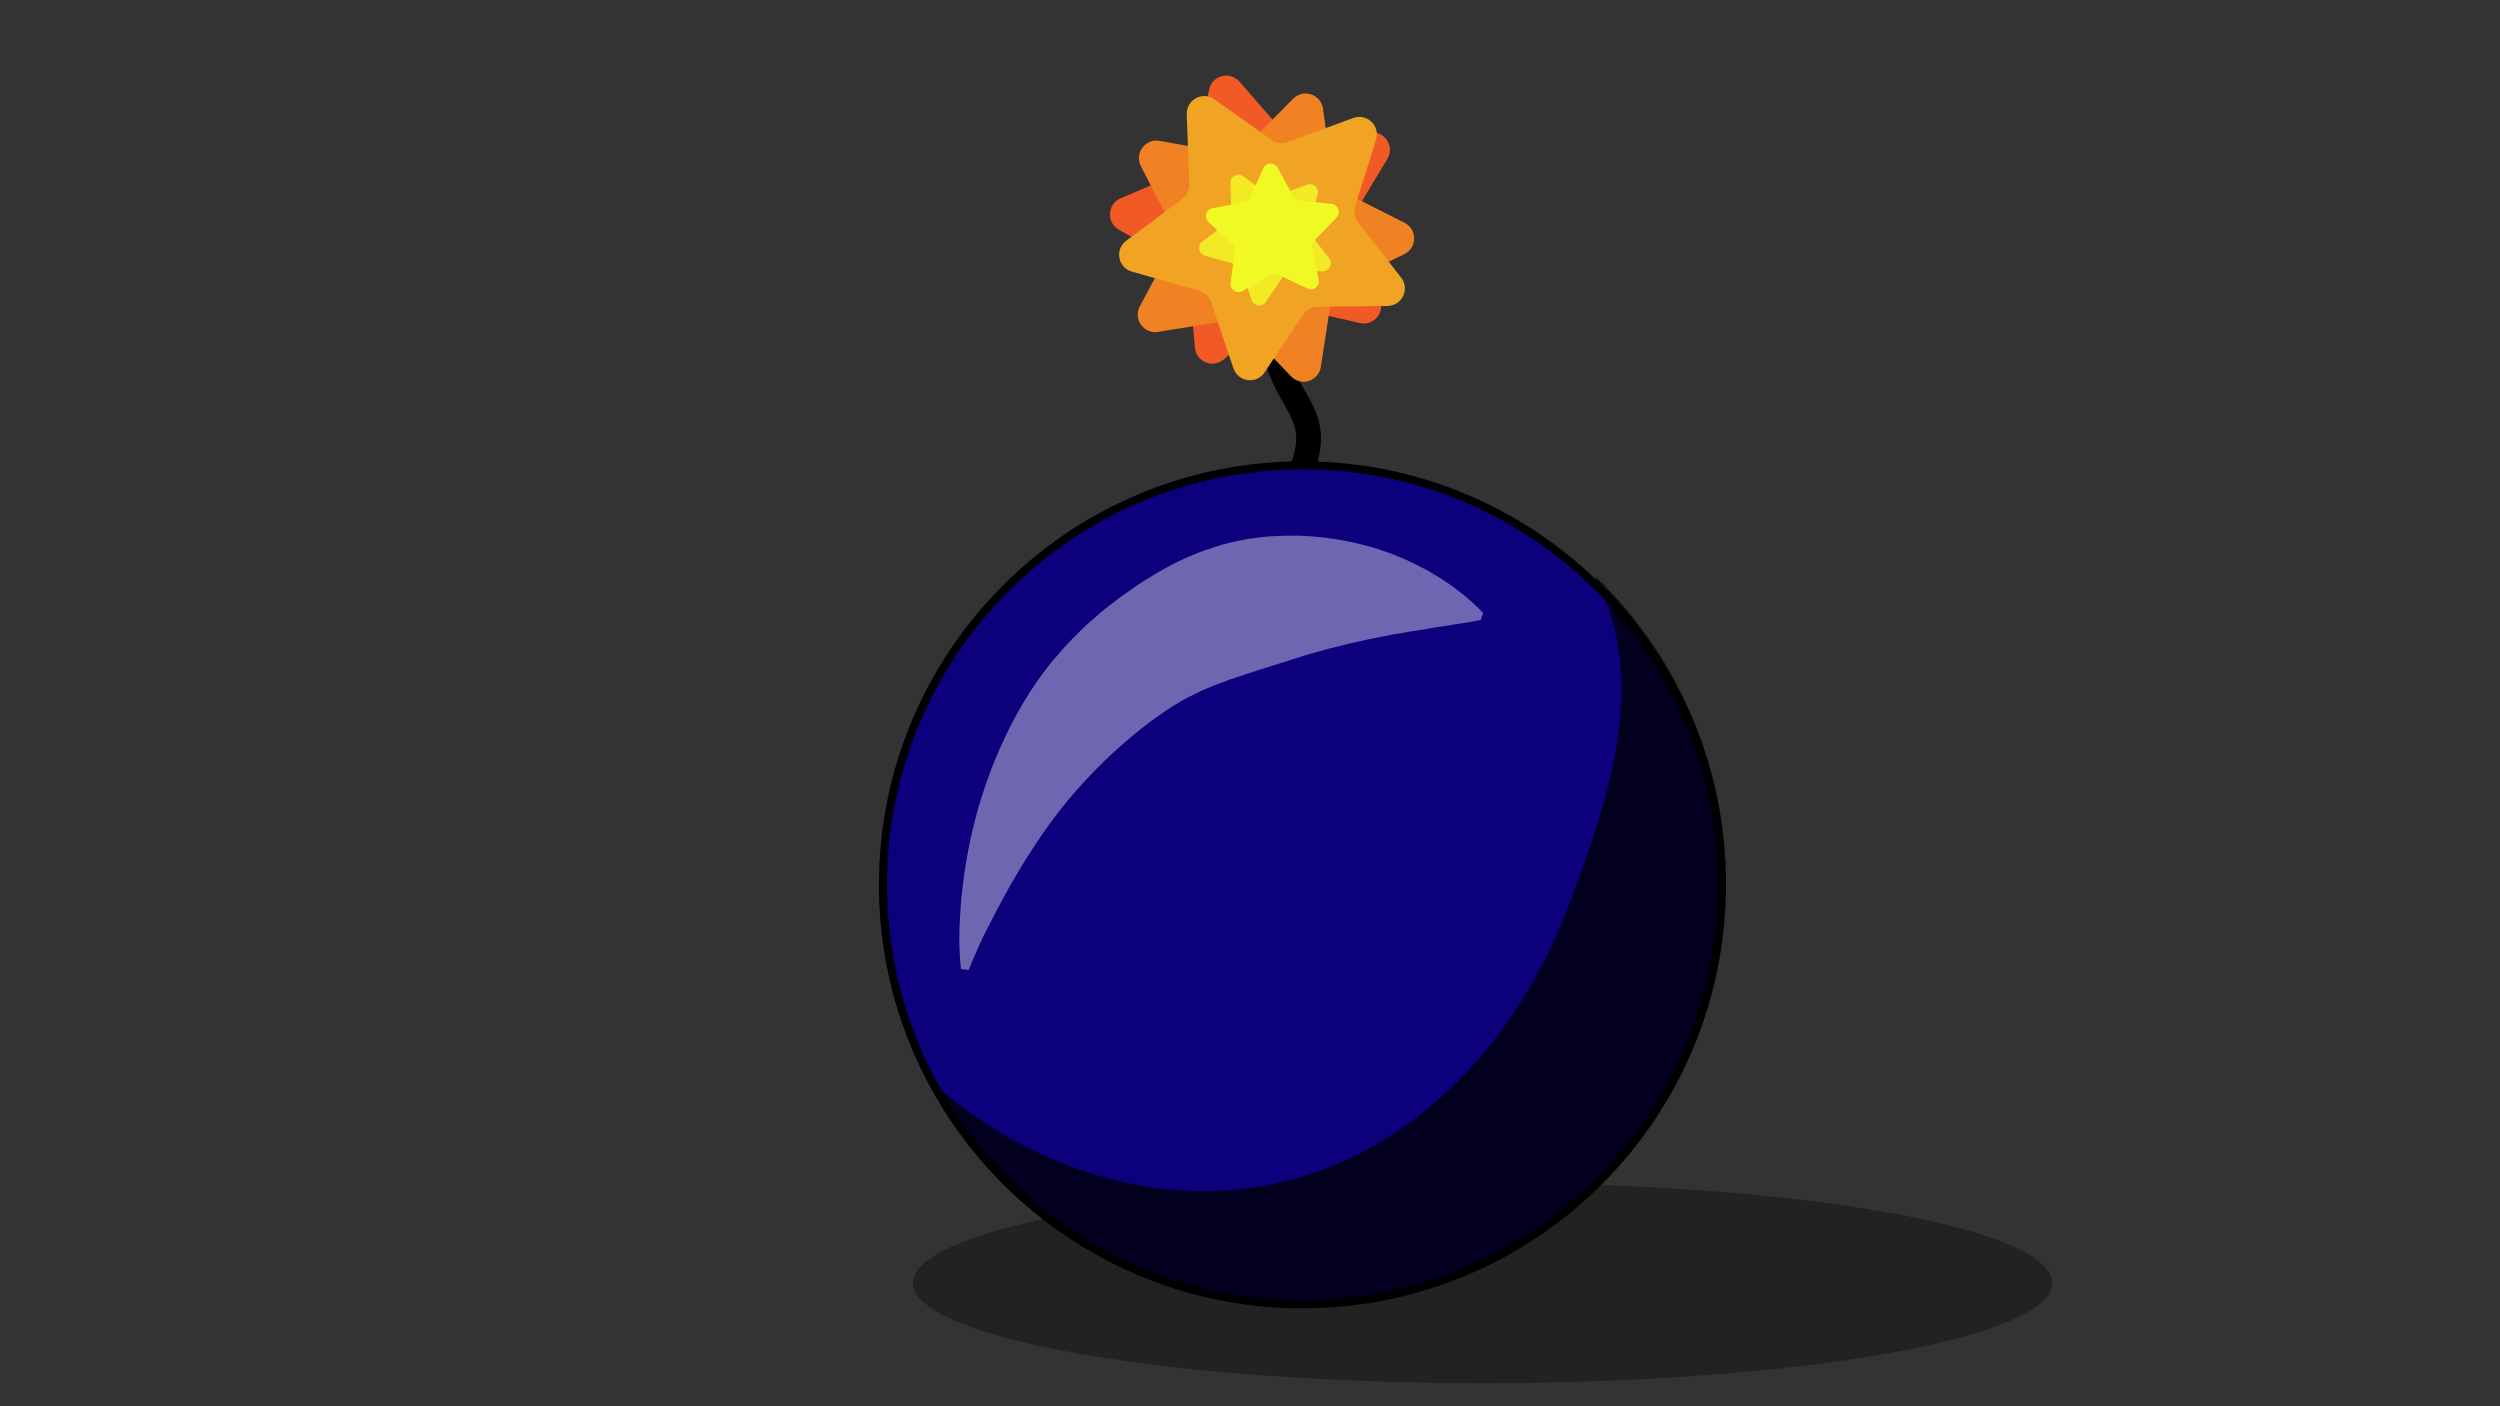 <?xml version="1.0" encoding="utf-8"?>
<!-- Generator: Adobe Illustrator 22.1.0, SVG Export Plug-In . SVG Version: 6.00 Build 0)  -->
<svg version="1.1" id="Слой_1" xmlns="http://www.w3.org/2000/svg" xmlns:xlink="http://www.w3.org/1999/xlink" x="0px" y="0px"
	 viewBox="0 0 1920 1080" style="enable-background:new 0 0 1920 1080;" xml:space="preserve">
<rect x="0" y="0" width="1920" height="1080" fill="#333333" stroke="none"/>
<style type="text/css">
	.st0{opacity:0.33;}
	.st1{fill:none;stroke:#000000;stroke-width:9;stroke-miterlimit:10;}
	.st2{fill:none;stroke:#000000;stroke-width:19;stroke-miterlimit:10;}
	.st3{fill:#FBB03B;}
	.st4{fill:#0D007C;}
	.st5{opacity:0.75;}
	.st6{fill:#F15A24;}
	.st7{fill:#F18224;}
	.st8{fill:#F1A324;}
	.st9{fill:#F1EA24;}
	.st10{fill:#F1F924;}
	.st11{opacity:0.4;}
	.st12{fill:#FFFFFF;}
</style>
<ellipse class="st0" cx="1138.6" cy="985.3" rx="437.5" ry="77"/>
<path class="st1" d="M923.4,102.2"/>
<path class="st2" d="M994,544.8c2.9-6.4-35.2-3.6-31.8-15.3c4.6-16,14.5-101,39.2-173.4c18-52.9-37.9-48.4-20.1-141.2"/>
<g>
	<path class="st3" d="M645.1,908.3"/>
</g>
<g>
	<path class="st4" d="M1000.3,1001.7c-43.8,0-86.3-8.6-126.3-25.7c-118.9-50.8-195.8-167.1-195.8-296.5c0-86.1,33.5-167,94.4-227.8
		c60.8-60.8,141.7-94.4,227.7-94.4c10.2,0,20.3,0.5,30.4,1.5c69.7,6.5,134,34.9,186,82c32.9,29.9,58.9,65.6,77.3,106
		c19,41.7,28.5,86.4,28.5,132.7c0,86.1-33.5,167-94.4,227.8S1086.4,1001.7,1000.3,1001.7z"/>
	<path d="M1000.3,360.5c10,0,20.1,0.5,30,1.3c34.7,3.2,68.3,12,100,26.2c30.9,13.8,59.1,32.3,84.3,55.1
		c32.6,29.6,58.4,64.9,76.4,104.9c18.7,41.4,28.3,85.6,28.3,131.5c0,43.1-8.4,84.8-25.1,124.2c-16.1,38-39.1,72.1-68.4,101.4
		c-29.3,29.3-63.4,52.3-101.4,68.4c-39.4,16.7-81.1,25.1-124.2,25.1c-43.4,0-85.5-8.6-125.1-25.5c-56.8-24.2-105.1-64.2-139.7-115.6
		c-35.4-52.6-54.2-114.2-54.2-178c0-43.1,8.4-84.8,25.1-124.2c16.1-38,39.1-72.1,68.4-101.4c29.3-29.3,63.4-52.3,101.4-68.4
		C915.5,369,957.2,360.5,1000.3,360.5 M1000.3,354.3C820.7,354.3,675,499.9,675,679.5c0,134.4,81.5,249.6,197.7,299.3
		c39.2,16.8,82.2,26,127.5,26c179.6,0,325.3-145.6,325.3-325.3c0-95.5-41.1-181.4-106.8-240.9c-50.7-46-115.9-76.1-187.9-82.9
		C1020.8,354.8,1010.7,354.3,1000.3,354.3L1000.3,354.3z"/>
</g>
<g class="st5">
	<path d="M1304.5,792c-63.3,168.1-250.9,253.1-419,189.9c-78.7-29.6-139.2-86.5-174.8-155.9c30.8,29.4,67.8,53.3,110.2,69.2
		c168.1,63.3,321.2-33,384.4-201.1c33.6-89.4,59.9-173,19.5-251.8C1316.2,529.6,1351.9,666.2,1304.5,792z"/>
</g>
<path class="st6" d="M1044.3,248.1l-52.4-12c-4.4-1-8.8,0.2-12.1,3.2l-39.6,36.4c-8.2,7.6-21.5,2.4-22.5-8.7l-4.8-53.6
	c-0.4-4.5-2.9-8.4-6.8-10.6l-46.8-26.4c-9.7-5.5-8.9-19.7,1.3-24.1l49.4-21c4-1.8,7-5.4,7.9-9.7l10.7-52.7c2.2-11,16-14.6,23.3-6.2
	l35.3,40.5c2.9,3.3,7.3,5.1,11.7,4.6l53.5-6.1c11.1-1.2,18.9,10.7,13.1,20.3l-27.7,46.1c-2.3,3.8-2.5,8.5-0.7,12.5l22.4,48.9
	C1064.2,239.5,1055.2,250.6,1044.3,248.1z"/>
<path class="st7" d="M991.5,289l-37.2-38.8c-3.1-3.2-7.5-4.7-11.9-3.9l-53,8.6c-11,1.8-19.3-9.8-14-19.7l25.4-47.3
	c2.1-3.9,2.2-8.6,0.1-12.5l-24.7-47.8c-5.1-9.9,3.4-21.3,14.4-19.4l52.9,9.5c4.4,0.8,8.8-0.6,11.9-3.7l37.8-38.2
	c7.9-7.9,21.3-3.4,22.9,7.7l7.3,53.2c0.6,4.4,3.3,8.2,7.3,10.2l48,24.2c9.9,5,9.8,19.3-0.2,24.1l-48.4,23.4c-4,2-6.7,5.7-7.5,10
	l-8.2,53.1C1012.7,292.8,999.2,297.1,991.5,289z"/>
<path class="st8" d="M947.3,282.9l-17.2-51c-1.5-4.2-4.8-7.5-9.1-8.6l-51.7-14.7c-10.8-3-13.3-17.1-4.4-23.7l43.1-32.1
	c3.5-2.7,5.6-6.8,5.4-11.3l-2-53.8c-0.3-11.1,12.2-17.9,21.3-11.4l43.8,31.1c3.6,2.6,8.3,3.2,12.4,1.7l50.4-18.5
	c10.5-3.8,20.8,6,17.5,16.7l-16.1,51.3c-1.3,4.2-0.5,8.8,2.3,12.3l33.1,42.3c6.8,8.8,0.7,21.6-10.5,21.8l-53.8,0.6
	c-4.5,0-8.6,2.3-11,5.9L971.2,286C965,295.3,950.9,293.5,947.3,282.9z"/>
<path class="st9" d="M961.3,230.5l-8-23.5c-0.6-2-2.2-3.4-4.1-3.9l-23.8-6.7c-5-1.5-6.1-7.9-2-11l19.9-14.8c1.7-1.2,2.6-3.2,2.5-5.2
	l-0.9-24.8c-0.2-5.2,5.6-8.3,9.7-5.3l20.2,14.3c1.7,1.1,3.8,1.5,5.7,0.7l23.3-8.5c4.9-1.8,9.6,2.8,8.1,7.7l-7.4,23.6
	c-0.6,2-0.2,4,1,5.7l15.3,19.5c3.2,4,0.3,9.9-4.8,10l-24.8,0.3c-2.1,0-3.9,1-5.1,2.8l-14,20.5C969.5,236.2,963,235.4,961.3,230.5z"
	/>
<path class="st10" d="M945.1,217.3l3.3-24.6c0.3-2.1-0.5-4-2-5.4l-18.3-16.7c-3.8-3.4-2-9.7,3-10.7l24.3-4.5c2-0.4,3.7-1.7,4.6-3.5
	l10.2-22.6c2.1-4.7,8.7-5,11.1-0.4l11.8,21.8c0.9,1.8,2.8,3,4.8,3.2l24.7,2.7c5.1,0.5,7.4,6.7,3.8,10.5l-17.1,17.9
	c-1.5,1.5-2,3.5-1.6,5.6l5.1,24.2c1,5.1-4.1,9.1-8.7,6.8l-22.4-10.7c-1.9-0.9-4-0.8-5.8,0.2l-21.4,12.3
	C949.8,226.1,944.4,222.4,945.1,217.3z"/>
<g class="st11">
	<path class="st12" d="M1137.2,476.1c-6.5,1.5-12.7,2.4-18.9,3.2c-3.1,0.6-6.1,1-9.1,1.6c-3,0.5-5.9,0.7-8.9,1.3
		c-2.9,0.5-5.8,1-8.7,1.5s-5.7,0.8-8.5,1.3c-2.8,0.5-5.6,1-8.4,1.5l-4.1,0.6l-4.1,0.8c-21.8,4.1-41.8,8.8-60.8,14.4
		c-2.4,0.6-4.7,1.5-7,2.2c-2.3,0.7-4.7,1.5-6.9,2.1c-2.3,0.7-4.6,1.6-6.8,2.3c-1.1,0.3-2.3,0.7-3.4,1c-1.1,0.3-2.3,0.6-3.4,1
		c-2.3,0.8-4.5,1.6-6.7,2.2c-1.1,0.3-2.3,0.7-3.4,1c-1.1,0.4-2.2,0.8-3.3,1.1c-2.2,0.7-4.5,1.5-6.7,2.2c-0.5,0.2-1.1,0.3-1.7,0.5
		l-1.7,0.6l-3.3,1.1c-2.2,0.7-4.5,1.5-6.7,2.2c-2.2,0.8-4.4,1.7-6.6,2.5c-4.6,1.5-8.8,3.5-13.2,5.3c-2.3,0.8-4.4,2-6.4,3l-6.4,3.1
		c-2.1,1.1-4.1,2.4-6.2,3.5l-3.1,1.9c-1,0.6-2.1,1.1-3.1,1.9c-16.3,10.5-31.7,22.9-46.6,36.8s-29.3,29.5-42.4,46.8
		c-13.1,17.3-25.1,36.2-36.3,56c-2.7,5-5.5,10-8.2,15.1l-7.9,15.4l-2,3.9l-1.9,3.8c-1.2,2.6-2.4,5.2-3.6,7.9
		c-1.2,2.7-2.4,5.4-3.5,8.1c-1.1,2.7-2.3,5.5-3.4,8.2l-5.9-0.8c-0.3-3-0.5-6-0.8-9c-0.2-3-0.3-6-0.4-9.1c-0.1-3-0.1-6.1,0-9.2
		c0-1.6,0.1-3.1,0.1-4.7l0.2-4.6c0.4-6,0.7-12.1,1.2-18.1c0.7-6,1.5-12.1,2.2-18.1c3.5-24.2,9.2-48.5,17.7-72.2
		c8.5-23.7,19.4-47.3,33.9-69.4c1.9-2.7,3.6-5.5,5.5-8.2c2-2.6,3.9-5.3,6-8l3-3.9l1.6-2l1.7-1.9c2.2-2.5,4.4-5.1,6.6-7.6l3.3-3.7
		c1.1-1.2,2.4-2.4,3.5-3.6c2.4-2.4,4.8-4.8,7.1-7.1c1.2-1.1,2.4-2.4,3.6-3.5l3.8-3.3l7.7-6.7c1.2-1.1,2.6-2.2,3.9-3.2l4-3.1
		c2.7-2.1,5.4-4.2,8.1-6.2l8.4-5.9c2.8-2,5.6-3.9,8.6-5.7c5.9-3.6,11.7-7.4,17.8-10.5c3-1.7,6.1-3.2,9.2-4.8
		c3.1-1.5,6.3-2.8,9.5-4.2l4.8-2c1.6-0.6,3.2-1.3,4.9-1.9c3.3-1.1,6.5-2.2,9.8-3.2c1.7-0.5,3.3-1,5-1.6c1.7-0.4,3.3-0.8,5.1-1.2
		c3.3-0.8,6.7-1.6,10.2-2.2c0.8-0.2,1.7-0.4,2.6-0.5l2.6-0.4c1.7-0.2,3.4-0.5,5.1-0.7c1.7-0.2,3.4-0.4,5.1-0.6
		c1.7-0.2,3.4-0.4,5.1-0.5c3.4-0.2,6.8-0.3,10.3-0.4c3.4-0.1,6.8-0.2,10.3-0.1c27.2,0.6,53.9,6.1,78.2,16.1c1.6,0.6,3,1.2,4.6,1.9
		l4.5,2.1c3,1.5,5.9,2.8,8.8,4.4c2.9,1.3,5.7,3.1,8.6,4.8c2.8,1.7,5.6,3.3,8.3,5.1c5.5,3.6,10.7,7.5,15.7,11.5
		c5.1,4.2,9.8,8.6,14.4,13.5L1137.2,476.1z"/>
</g>
</svg>
